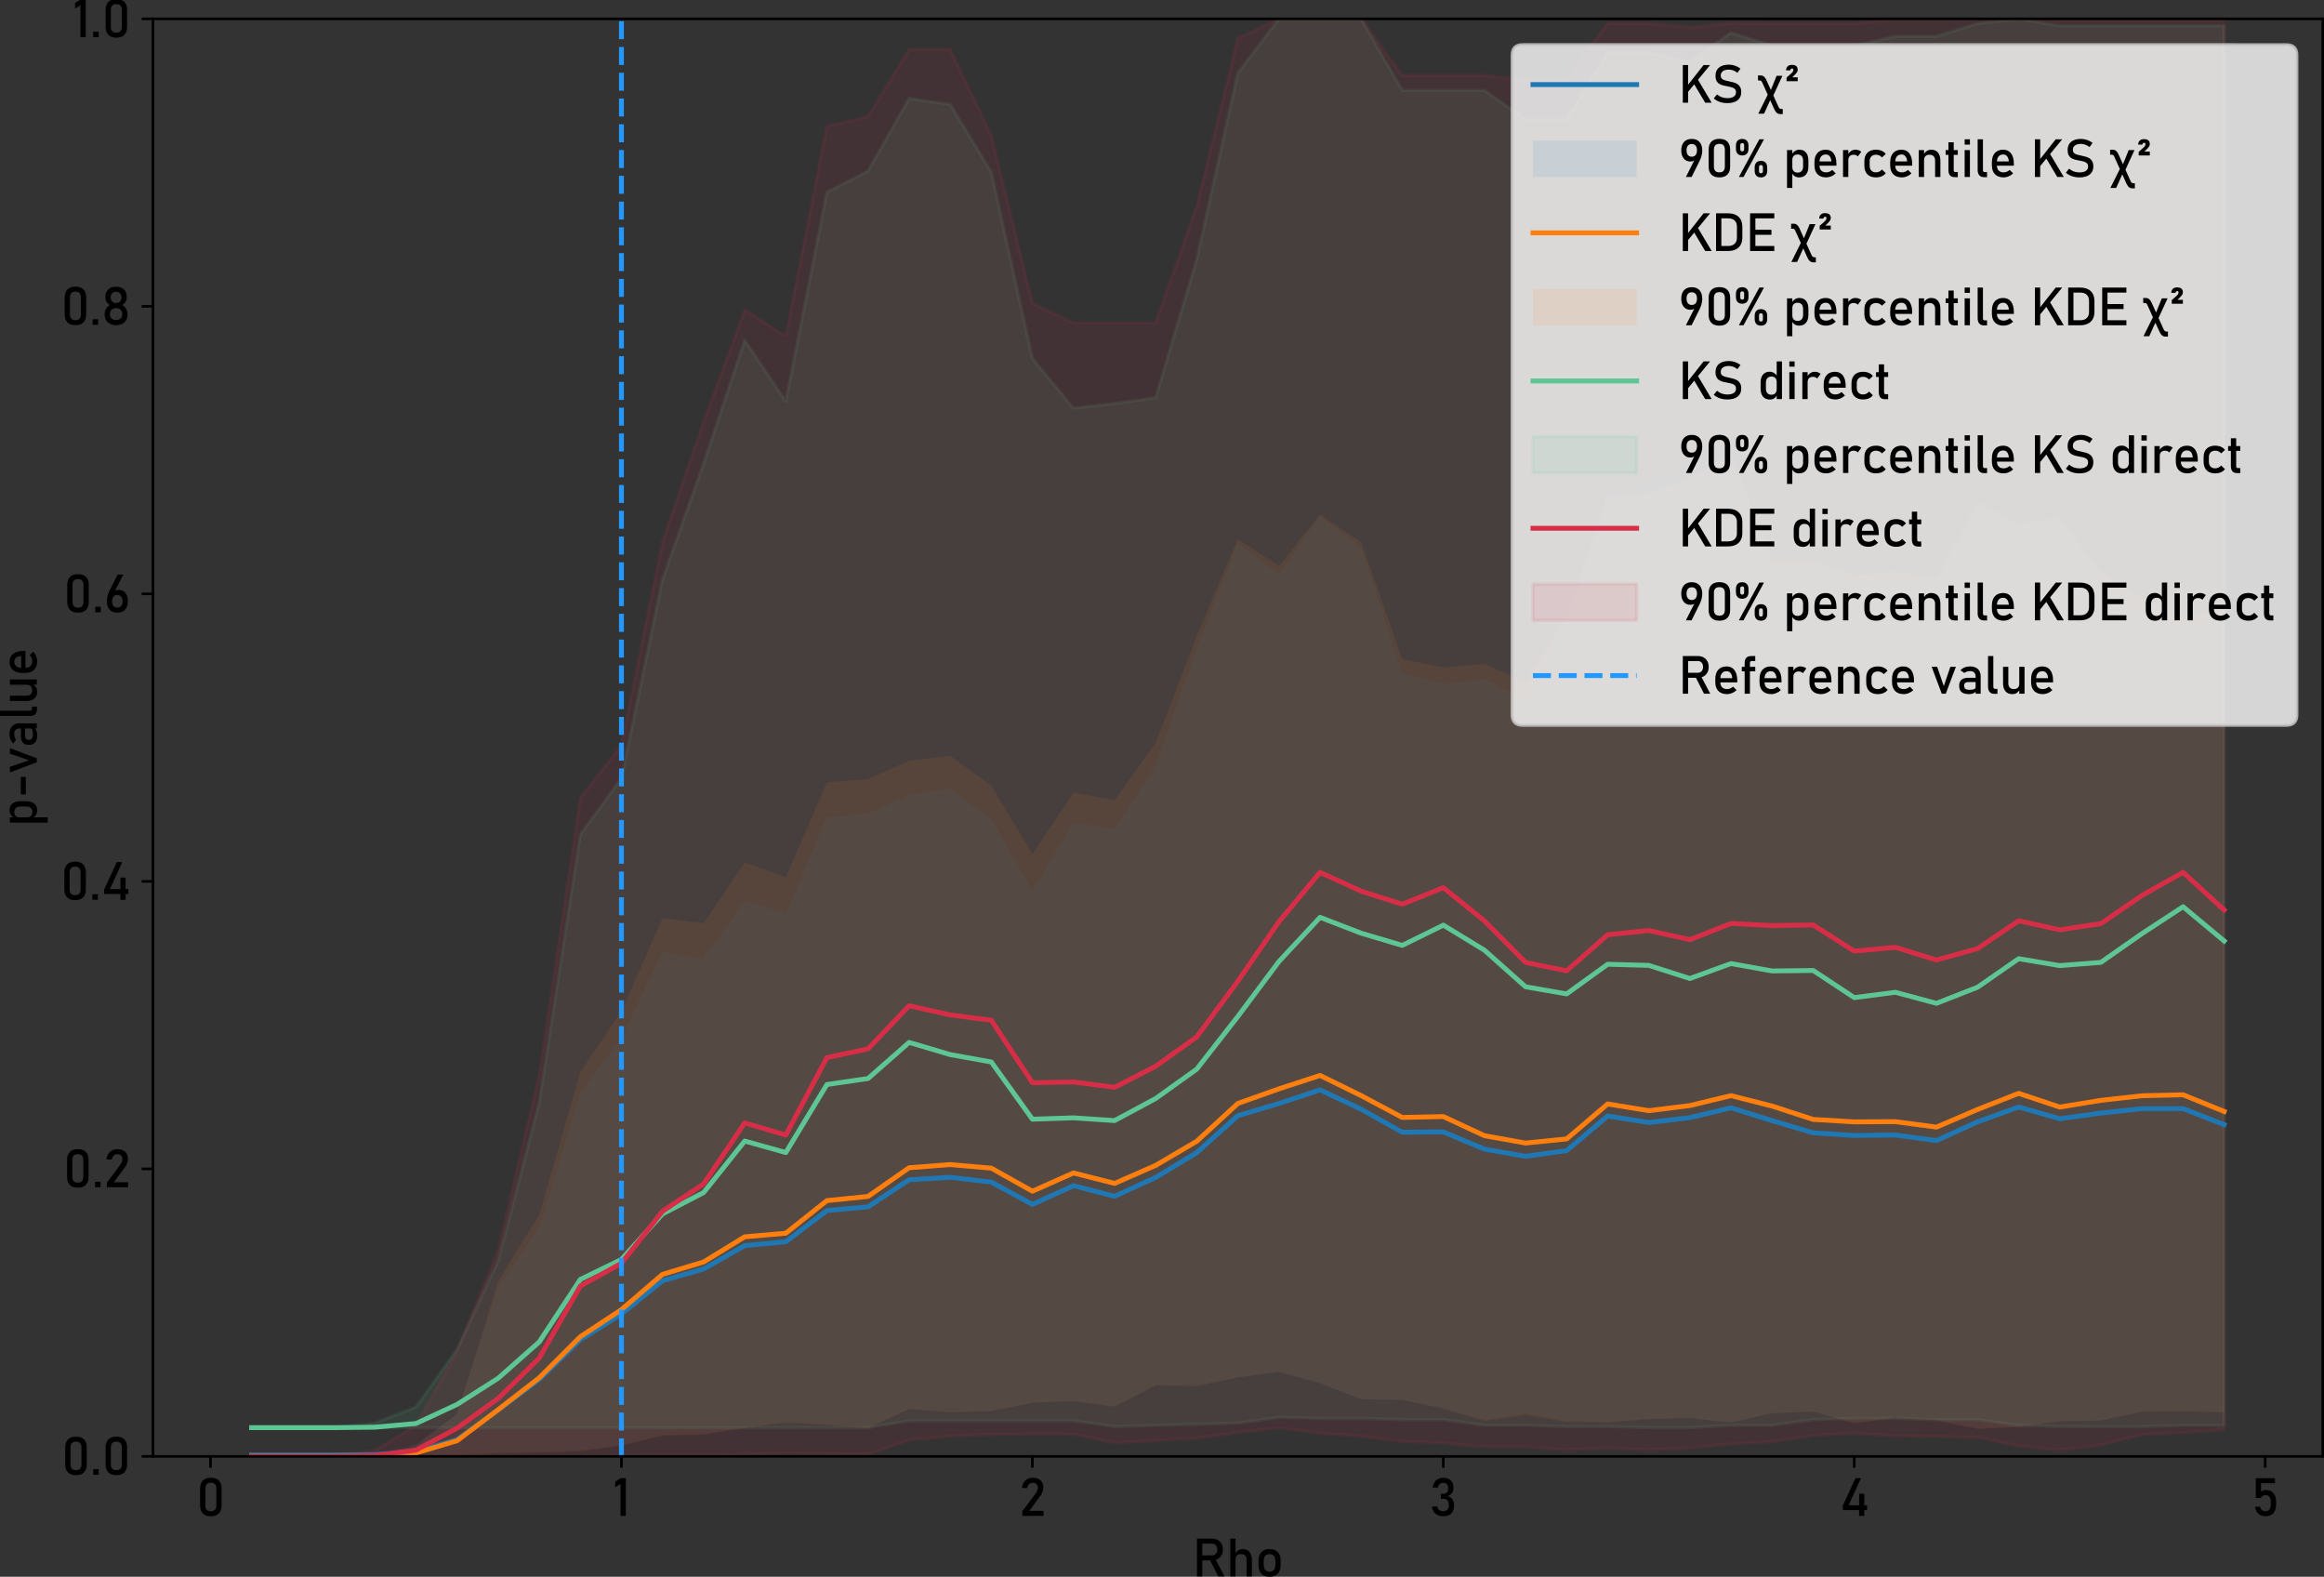 <?xml version="1.0" encoding="UTF-8" standalone="no"?>
<svg
   width="717.213pt"
   height="486.475pt"
   viewBox="0 0 717.213 486.475"
   version="1.1"
   id="svg195"
   sodipodi:docname="gc_2_rho.svg"
   inkscape:export-filename="gc_2_rho.pdf"
   inkscape:export-xdpi="96"
   inkscape:export-ydpi="96"
   inkscape:version="1.3.2 (091e20e, 2023-11-25, custom)"
   xmlns:inkscape="http://www.inkscape.org/namespaces/inkscape"
   xmlns:sodipodi="http://sodipodi.sourceforge.net/DTD/sodipodi-0.dtd"
   xmlns:xlink="http://www.w3.org/1999/xlink"
   xmlns="http://www.w3.org/2000/svg"
   xmlns:svg="http://www.w3.org/2000/svg"
   xmlns:rdf="http://www.w3.org/1999/02/22-rdf-syntax-ns#"
   xmlns:cc="http://creativecommons.org/ns#"
   xmlns:dc="http://purl.org/dc/elements/1.1/">
  <rect x="0" y="0" width="717.213" height="486.475" fill="#333333" stroke="none"/>
  <sodipodi:namedview
     id="namedview195"
     pagecolor="#ffffff"
     bordercolor="#000000"
     borderopacity="0.25"
     inkscape:showpageshadow="2"
     inkscape:pageopacity="0.0"
     inkscape:pagecheckerboard="0"
     inkscape:deskcolor="#d1d1d1"
     inkscape:document-units="pt"
     inkscape:zoom="2.25"
     inkscape:cx="495.11111"
     inkscape:cy="299.55556"
     inkscape:window-width="3840"
     inkscape:window-height="2054"
     inkscape:window-x="-11"
     inkscape:window-y="-11"
     inkscape:window-maximized="1"
     inkscape:current-layer="axes_1" />
  <defs
     id="defs1">
    <style
       type="text/css"
       id="style1">*{stroke-linejoin: round; stroke-linecap: butt}</style>
  </defs>
  <g
     id="figure_1"
     transform="translate(-60.788,-63.3)">
    <g
       id="axes_1">
      <g
         id="PolyCollection_1">
        <path
           d="m 138.436,512.197 v 0 H 151.118 163.8 l 12.682,-0.089 12.682,-0.089 12.682,-0.106 12.682,-0.532 12.682,-0.213 12.682,-0.532 12.682,-1.595 12.682,-3.084 12.682,-0.372 12.682,-1.985 12.682,-1.613 12.682,0.62 12.682,1.01 12.682,-5.654 12.682,0.939 12.682,-0.337 12.682,-2.605 12.682,-0.425 12.682,1.506 12.682,-6.522 12.682,0.177 12.682,-2.393 12.682,-1.701 12.682,3.598 12.682,4.838 12.682,0.248 12.682,2.393 12.682,3.686 12.682,-2.074 12.682,2.286 12.682,0.372 12.682,-0.851 12.682,-0.301 12.682,1.418 12.682,-2.907 12.682,-0.585 12.682,3.456 12.682,-1.701 12.682,0.904 12.682,2.499 12.682,-0.461 12.682,-1.755 12.682,-0.16 12.682,-2.818 12.682,-0.124 12.682,0.266 v -244.649 0 l -12.682,3.828 -12.682,-6.646 -12.682,-8.667 -12.682,-19.088 -12.682,1.861 -12.682,-8.153 -12.682,26.461 -12.682,-2.765 -12.682,1.577 -12.682,-4.661 -12.682,-0.213 -12.682,-38.353 -12.682,8.525 -12.682,5.264 -12.682,0.957 -12.682,40.48 -12.682,24.458 -12.682,-6.239 -12.682,1.542 -12.682,-3.332 -12.682,-38.76 -12.682,-9.659 -12.682,17.812 -12.682,-9.553 -12.682,32.451 -12.682,36.137 -12.682,19.602 -12.682,-1.967 -12.682,21.126 -12.682,-22.189 -12.682,-9.482 -12.682,1.896 -12.682,5.866 -12.682,1.152 -12.682,29.651 -12.682,-3.988 -12.682,17.989 -12.682,-2.02 -12.682,26.354 -12.682,16.926 -12.682,41.437 -12.682,18.751 -12.682,38.831 -12.682,9.535 -12.682,3.102 -12.682,0.177 h -12.682 z"
           clip-path="url(#p8290bc598c)"
           style="fill:#1f77b4;fill-opacity:0.1"
           id="path3" />
      </g>
      <g
         id="PolyCollection_2">
        <path
           d="m 138.436,512.64 v 0 H 151.118 163.8 l 12.682,-0.089 12.682,-0.089 12.682,-0.106 12.682,-0.626 12.682,-0.228 12.682,-0.469 12.682,-1.694 12.682,-3.091 12.682,-0.326 12.682,-2.025 12.682,-1.629 12.682,0.712 12.682,1.006 12.682,-5.881 12.682,0.995 12.682,-0.407 12.682,-2.582 12.682,-0.486 12.682,1.751 12.682,-6.652 12.682,0.292 12.682,-2.731 12.682,-1.745 12.682,3.516 12.682,4.945 12.682,0.228 12.682,2.741 12.682,3.797 12.682,-1.932 12.682,2.203 12.682,0.183 12.682,-1.112 12.682,-0.253 12.682,1.321 12.682,-2.862 12.682,-0.447 12.682,3.628 12.682,-1.754 12.682,0.856 12.682,2.565 12.682,-0.606 12.682,-1.739 12.682,-0.221 12.682,-2.697 12.682,-0.121 12.682,0.362 v -248.622 0 l -12.682,3.061 -12.682,-6.045 -12.682,-7.792 -12.682,-16.593 -12.682,1.553 -12.682,-6.462 -12.682,23.675 -12.682,-2.468 -12.682,1.396 -12.682,-4.342 -12.682,-0.222 -12.682,-33.246 -12.682,7.752 -12.682,4.552 -12.682,0.778 -12.682,37.102 -12.682,20.579 -12.682,-5.673 -12.682,1.116 -12.682,-2.615 -12.682,-35.998 -12.682,-8.62 -12.682,15.942 -12.682,-8.329 -12.682,29.878 -12.682,33.024 -12.682,17.599 -12.682,-2.306 -12.682,18.97 -12.682,-21.112 -12.682,-9.171 -12.682,1.527 -12.682,5.645 -12.682,1.023 -12.682,29.166 -12.682,-4.478 -12.682,18.728 -12.682,-1.563 -12.682,28.762 -12.682,18.719 -12.682,43.971 -12.682,20.633 -12.682,40.953 -12.682,9.731 -12.682,3.161 L 163.8,512.64 h -12.682 z"
           clip-path="url(#p8290bc598c)"
           style="fill:#ff7f0e;fill-opacity:0.1"
           id="path4" />
      </g>
      <g
         id="PolyCollection_3">
        <defs
           id="defs4">
          <path
             id="mcfd51f531e"
             d="m 138.436,-72.222 v 0 h 12.682 12.682 12.682 12.682 12.682 12.682 12.682 12.682 12.682 12.682 12.682 12.682 12.682 12.682 12.682 l 12.682,-2.127 h 12.682 12.682 12.682 12.682 l 12.682,1.772 12.682,-0.354 12.682,-0.354 12.682,-0.354 12.682,-1.772 12.682,0.354 h 12.682 l 12.682,0.354 h 12.682 l 12.682,1.772 h 12.682 l 12.682,0.354 h 12.682 l 12.682,0.354 H 582.3 l 12.682,-0.709 h 12.682 l 12.682,-1.772 12.682,-0.354 h 12.682 l 12.682,0.354 h 12.682 l 12.682,1.772 12.682,0.354 H 709.118 721.8 l 12.682,-0.354 h 12.682 v -431.805 0 H 734.482 721.8 709.118 696.436 l -12.682,-2.144 -12.682,1.436 -12.682,3.988 h -12.682 l -12.682,2.853 h -12.682 -12.682 l -12.682,-3.988 -12.682,8.95 -12.682,-2.853 h -12.682 l -12.682,20.63 h -12.682 l -12.682,-8.95 H 506.209 493.527 L 480.845,-506.88 h -12.682 -12.682 l -12.682,16.748 -12.682,57.511 -12.682,42.624 -12.682,1.79 -12.682,1.436 -12.682,-15.313 -12.682,-57.511 -12.682,-20.913 -12.682,-1.79 -12.682,22.402 -12.682,6.451 -12.682,64.601 -12.682,-18.857 -12.682,38.016 -12.682,35.801 -12.682,61.322 -12.682,17.369 -12.682,82.66 -12.682,48.916 -12.682,27.294 -12.682,17.723 -12.682,4.962 -12.682,1.418 h -12.682 z"
             style="stroke:#5dc694;stroke-opacity:0.1" />
        </defs>
        <g
           clip-path="url(#p8290bc598c)"
           id="g4">
          <use
             xlink:href="#mcfd51f531e"
             x="0"
             y="576"
             style="fill:#5dc694;fill-opacity:0.1;stroke:#5dc694;stroke-opacity:0.1"
             id="use4" />
        </g>
      </g>
      <g
         id="PolyCollection_4">
        <defs
           id="defs5">
          <path
             id="mbf86113f16"
             d="m 138.436,-63.36 v 0 h 12.682 12.682 12.682 12.682 l 12.682,-6.4e-5 h 12.682 l 12.682,-0.001 12.682,-0.013 12.682,-0.232 12.682,-0.184 12.682,-0.024 12.682,-0.109 12.682,-0.412 12.682,0.199 12.682,0.147 12.682,-4.411 12.682,-1.205 12.682,-0.518 12.682,-0.122 12.682,0.036 12.682,2.672 12.682,-0.682 12.682,-0.754 12.682,-1.722 12.682,-1.463 12.682,1.65 12.682,0.956 12.682,1.601 12.682,0.477 12.682,1.146 12.682,0.046 12.682,0.94 12.682,-0.586 12.682,0.588 12.682,-0.59 12.682,-1.274 12.682,-0.647 12.682,-1.947 12.682,-0.707 12.682,0.892 12.682,0.106 12.682,0.295 12.682,2.605 12.682,1.34 12.682,-1.572 12.682,-3.238 12.682,-0.589 12.682,-0.966 v -434.823 0 H 734.482 721.8 709.118 696.436 L 683.755,-506.88 h -12.682 l -12.682,0.138 h -12.682 l -12.682,1.277 h -12.682 -12.682 l -12.682,-0.138 -12.682,1.35 -12.682,-1.277 h -12.682 l -12.682,17.459 h -12.682 l -12.682,-1.35 H 506.209 493.527 L 480.845,-506.88 h -12.682 -12.682 l -12.682,6.035 -12.682,51.813 -12.682,35.935 h -12.682 -12.682 l -12.682,-6.035 -12.682,-51.813 -12.682,-26.515 h -12.682 l -12.682,20.79 -12.682,2.938 -12.682,64.783 -12.682,-8.108 -12.682,34.589 -12.682,36.908 -12.682,62.866 -12.682,16.188 -12.682,85.575 -12.682,54.115 -12.682,31.007 -12.682,22.9 -12.682,7.733 L 163.8,-63.36 h -12.682 z"
             style="stroke:#d72d47;stroke-opacity:0.1" />
        </defs>
        <g
           clip-path="url(#p8290bc598c)"
           id="g5">
          <use
             xlink:href="#mbf86113f16"
             x="0"
             y="576"
             style="fill:#d72d47;fill-opacity:0.1;stroke:#d72d47;stroke-opacity:0.1"
             id="use5" />
        </g>
      </g>
      <g
         id="matplotlib.axis_1">
        <g
           id="xtick_1">
          <g
             id="line2d_1">
            <defs
               id="defs6">
              <path
                 id="m35aafbe15b"
                 d="M 0,0 V 3.5"
                 style="stroke:#000000;stroke-width:0.8" />
            </defs>
            <g
               id="g6">
              <use
                 xlink:href="#m35aafbe15b"
                 x="125.755"
                 y="512.64"
                 style="stroke:#000000;stroke-width:0.8"
                 id="use6" />
            </g>
          </g>
          <g
             id="text_1">
            <!-- 0 -->
            <g
               transform="matrix(0.16,0,0,-0.16,121.341,531)"
               id="g7">
              <defs
                 id="defs7">
                <path
                   id="Bahnschrift-30"
                   d="m 1766,-47 q -650,0 -974,348 -323,349 -323,943 v 2065 q 0,604 328,947 328,344 969,344 643,0 970,-342 327,-342 327,-949 V 1244 Q 3063,641 2736,297 2409,-47 1766,-47 Z m 0,606 q 350,0 504,183 155,183 155,502 v 2065 q 0,322 -155,503 -154,182 -504,182 -350,0 -505,-182 -155,-181 -155,-503 V 1244 q 0,-319 155,-502 155,-183 505,-183 z"
                   transform="scale(0.016)" />
              </defs>
              <use
                 xlink:href="#Bahnschrift-30"
                 id="use7" />
            </g>
          </g>
        </g>
        <g
           id="xtick_2">
          <g
             id="line2d_2">
            <g
               id="g8">
              <use
                 xlink:href="#m35aafbe15b"
                 x="252.573"
                 y="512.64"
                 style="stroke:#000000;stroke-width:0.8"
                 id="use8" />
            </g>
          </g>
          <g
             id="text_2">
            <!-- 1 -->
            <g
               transform="matrix(0.16,0,0,-0.16,249.913,531)"
               id="g9">
              <defs
                 id="defs8">
                <path
                   id="Bahnschrift-31"
                   d="M 1566,4544 V 0 H 928 V 3850 L 281,3453 v 660 l 647,431 z"
                   transform="scale(0.016)" />
              </defs>
              <use
                 xlink:href="#Bahnschrift-31"
                 id="use9" />
            </g>
          </g>
        </g>
        <g
           id="xtick_3">
          <g
             id="line2d_3">
            <g
               id="g10">
              <use
                 xlink:href="#m35aafbe15b"
                 x="379.391"
                 y="512.64"
                 style="stroke:#000000;stroke-width:0.8"
                 id="use10" />
            </g>
          </g>
          <g
             id="text_3">
            <!-- 2 -->
            <g
               transform="matrix(0.16,0,0,-0.16,375.258,531)"
               id="g11">
              <defs
                 id="defs10">
                <path
                   id="Bahnschrift-32"
                   d="m 400,0 v 553 l 1584,2113 q 138,181 214,374 77,194 77,366 v 7 q 0,271 -160,421 -159,150 -452,150 -275,0 -449,-164 -173,-164 -211,-464 v -3 H 344 v 3 q 84,588 428,911 344,324 884,324 613,0 947,-310 335,-309 335,-875 v -3 q 0,-240 -100,-505 -100,-264 -279,-504 L 1244,606 H 2963 V 0 Z"
                   transform="scale(0.016)" />
              </defs>
              <use
                 xlink:href="#Bahnschrift-32"
                 id="use11" />
            </g>
          </g>
        </g>
        <g
           id="xtick_4">
          <g
             id="line2d_4">
            <g
               id="g12">
              <use
                 xlink:href="#m35aafbe15b"
                 x="506.209"
                 y="512.64"
                 style="stroke:#000000;stroke-width:0.8"
                 id="use12" />
            </g>
          </g>
          <g
             id="text_4">
            <!-- 3 -->
            <g
               transform="matrix(0.16,0,0,-0.16,501.979,531)"
               id="g13">
              <defs
                 id="defs12">
                <path
                   id="Bahnschrift-33"
                   d="M 1644,-47 Q 1259,-47 970,92 681,231 506,493 331,756 281,1131 v 0 h 650 v 0 q 44,-293 231,-429 188,-136 482,-136 315,0 490,168 175,169 175,475 v 138 q 0,341 -166,526 -165,186 -468,186 h -322 v 607 h 322 q 269,0 414,159 145,159 145,450 v 141 q 0,268 -155,415 -154,147 -438,147 -241,0 -408,-136 -167,-136 -230,-429 v 0 H 356 v 0 q 97,562 433,870 336,308 852,308 587,0 909,-310 322,-309 322,-872 v -75 q 0,-340 -185,-592 -184,-251 -521,-370 372,-78 576,-364 205,-286 205,-727 v -75 Q 2947,609 2606,281 2266,-47 1644,-47 Z"
                   transform="scale(0.016)" />
              </defs>
              <use
                 xlink:href="#Bahnschrift-33"
                 id="use13" />
            </g>
          </g>
        </g>
        <g
           id="xtick_5">
          <g
             id="line2d_5">
            <g
               id="g14">
              <use
                 xlink:href="#m35aafbe15b"
                 x="633.027"
                 y="512.64"
                 style="stroke:#000000;stroke-width:0.8"
                 id="use14" />
            </g>
          </g>
          <g
             id="text_5">
            <!-- 4 -->
            <g
               transform="matrix(0.16,0,0,-0.16,628.476,531)"
               id="g15">
              <defs
                 id="defs14">
                <path
                   id="Bahnschrift-34"
                   d="m 406,697 v 553 l 1525,3291 h 657 L 1100,1288 H 3328 V 697 Z M 2366,-3 v 2675 h 622 V -3 Z"
                   transform="scale(0.016)" />
              </defs>
              <use
                 xlink:href="#Bahnschrift-34"
                 id="use15" />
            </g>
          </g>
        </g>
        <g
           id="xtick_6">
          <g
             id="line2d_6">
            <g
               id="g16">
              <use
                 xlink:href="#m35aafbe15b"
                 x="759.845"
                 y="512.64"
                 style="stroke:#000000;stroke-width:0.8"
                 id="use16" />
            </g>
          </g>
          <g
             id="text_6">
            <!-- 5 -->
            <g
               transform="matrix(0.16,0,0,-0.16,755.49,531)"
               id="g17">
              <defs
                 id="defs16">
                <path
                   id="Bahnschrift-35"
                   d="m 1738,-47 q -519,0 -852,298 -333,299 -417,843 v 3 h 637 v -3 q 35,-250 200,-389 166,-139 432,-139 306,0 473,204 167,205 167,577 v 381 q 0,372 -167,575 -167,203 -473,203 -166,0 -319,-94 -153,-93 -269,-262 H 569 V 4544 H 2884 V 3938 H 1206 V 2916 q 119,97 266,150 147,53 300,53 594,0 919,-364 325,-364 325,-1027 V 1347 Q 3016,681 2681,317 2347,-47 1738,-47 Z"
                   transform="scale(0.016)" />
              </defs>
              <use
                 xlink:href="#Bahnschrift-35"
                 id="use17" />
            </g>
          </g>
        </g>
        <g
           id="text_7">
          <!-- Rho -->
          <g
             transform="matrix(0.16,0,0,-0.16,428.756,549.658)"
             id="g20">
            <defs
               id="defs17">
              <path
                 id="Bahnschrift-52"
                 d="m 841,1922 v 606 h 1550 q 278,0 446,194 169,194 169,512 v 0 q 0,319 -169,513 -168,194 -446,194 H 841 v 606 h 1525 q 397,0 693,-164 297,-164 461,-458 164,-294 164,-691 v 0 q 0,-393 -166,-689 -165,-295 -460,-459 -295,-164 -692,-164 z M 563,0 v 4547 h 637 V 0 Z M 3119,0 2078,2063 2713,2206 3875,0 Z"
                 transform="scale(0.016)" />
              <path
                 id="Bahnschrift-68"
                 d="m 500,0 v 4544 h 638 V 0 Z m 1969,0 v 1966 q 0,343 -177,530 -176,188 -501,188 -313,0 -483,-163 -170,-162 -170,-458 l -66,625 q 150,287 392,445 242,158 536,158 528,0 817,-346 289,-345 289,-976 V 0 Z"
                 transform="scale(0.016)" />
              <path
                 id="Bahnschrift-6f"
                 d="M 1744,-47 Q 1106,-47 756,323 406,694 406,1366 v 528 q 0,665 350,1031 350,366 988,366 637,0 987,-366 350,-366 350,-1031 V 1356 Q 3081,688 2731,320 2381,-47 1744,-47 Z m 0,606 q 334,0 517,209 183,210 183,588 v 538 q 0,378 -183,584 -183,206 -517,206 -331,0 -516,-206 -184,-206 -184,-584 v -538 q 0,-378 184,-588 185,-209 516,-209 z"
                 transform="scale(0.016)" />
            </defs>
            <use
               xlink:href="#Bahnschrift-52"
               id="use18" />
            <use
               xlink:href="#Bahnschrift-68"
               x="65.186"
               id="use19" />
            <use
               xlink:href="#Bahnschrift-6f"
               x="121.045"
               id="use20" />
          </g>
        </g>
      </g>
      <g
         id="matplotlib.axis_2">
        <g
           id="ytick_1">
          <g
             id="line2d_7">
            <defs
               id="defs20">
              <path
                 id="m617ecaae7b"
                 d="M 0,0 H -3.5"
                 style="stroke:#000000;stroke-width:0.8" />
            </defs>
            <g
               id="g21">
              <use
                 xlink:href="#m617ecaae7b"
                 x="108"
                 y="512.64"
                 style="stroke:#000000;stroke-width:0.8"
                 id="use21" />
            </g>
          </g>
          <g
             id="text_8">
            <!-- 0.0 -->
            <g
               transform="matrix(0.16,0,0,-0.16,79.72,518.32)"
               id="g24">
              <defs
                 id="defs21">
                <path
                   id="Bahnschrift-2e"
                   d="m 391,0 v 669 h 668 V 0 Z"
                   transform="scale(0.016)" />
              </defs>
              <use
                 xlink:href="#Bahnschrift-30"
                 id="use22" />
              <use
                 xlink:href="#Bahnschrift-2e"
                 x="55.176"
                 id="use23" />
              <use
                 xlink:href="#Bahnschrift-30"
                 x="77.832"
                 id="use24" />
            </g>
          </g>
        </g>
        <g
           id="ytick_2">
          <g
             id="line2d_8">
            <g
               id="g25">
              <use
                 xlink:href="#m617ecaae7b"
                 x="108"
                 y="423.936"
                 style="stroke:#000000;stroke-width:0.8"
                 id="use25" />
            </g>
          </g>
          <g
             id="text_9">
            <!-- 0.2 -->
            <g
               transform="matrix(0.16,0,0,-0.16,80.282,429.616)"
               id="g28">
              <use
                 xlink:href="#Bahnschrift-30"
                 id="use26" />
              <use
                 xlink:href="#Bahnschrift-2e"
                 x="55.176"
                 id="use27" />
              <use
                 xlink:href="#Bahnschrift-32"
                 x="77.832"
                 id="use28" />
            </g>
          </g>
        </g>
        <g
           id="ytick_3">
          <g
             id="line2d_9">
            <g
               id="g29">
              <use
                 xlink:href="#m617ecaae7b"
                 x="108"
                 y="335.232"
                 style="stroke:#000000;stroke-width:0.8"
                 id="use29" />
            </g>
          </g>
          <g
             id="text_10">
            <!-- 0.4 -->
            <g
               transform="matrix(0.16,0,0,-0.16,79.445,340.912)"
               id="g32">
              <use
                 xlink:href="#Bahnschrift-30"
                 id="use30" />
              <use
                 xlink:href="#Bahnschrift-2e"
                 x="55.176"
                 id="use31" />
              <use
                 xlink:href="#Bahnschrift-34"
                 x="77.832"
                 id="use32" />
            </g>
          </g>
        </g>
        <g
           id="ytick_4">
          <g
             id="line2d_10">
            <g
               id="g33">
              <use
                 xlink:href="#m617ecaae7b"
                 x="108"
                 y="246.528"
                 style="stroke:#000000;stroke-width:0.8"
                 id="use33" />
            </g>
          </g>
          <g
             id="text_11">
            <!-- 0.6 -->
            <g
               transform="matrix(0.16,0,0,-0.16,80.338,252.208)"
               id="g36">
              <defs
                 id="defs33">
                <path
                   id="Bahnschrift-36"
                   d="M 1641,-47 Q 1038,-47 706,312 375,672 375,1325 v 3 q 0,294 81,623 82,330 235,637 l 987,1956 h 688 l -1160,-2266 3,113 q 163,309 579,309 534,0 827,-355 294,-354 294,-1001 v -3 Q 2909,681 2578,317 2247,-47 1641,-47 Z m 0,613 q 306,0 468,187 163,188 163,535 v 3 q 0,381 -172,589 -172,208 -491,208 -284,0 -440,-210 -156,-209 -156,-590 v -4 q 0,-346 164,-532 164,-186 464,-186 z"
                   transform="scale(0.016)" />
              </defs>
              <use
                 xlink:href="#Bahnschrift-30"
                 id="use34" />
              <use
                 xlink:href="#Bahnschrift-2e"
                 x="55.176"
                 id="use35" />
              <use
                 xlink:href="#Bahnschrift-36"
                 x="77.832"
                 id="use36" />
            </g>
          </g>
        </g>
        <g
           id="ytick_5">
          <g
             id="line2d_11">
            <g
               id="g37">
              <use
                 xlink:href="#m617ecaae7b"
                 x="108"
                 y="157.824"
                 style="stroke:#000000;stroke-width:0.8"
                 id="use37" />
            </g>
          </g>
          <g
             id="text_12">
            <!-- 0.8 -->
            <g
               transform="matrix(0.16,0,0,-0.16,79.547,163.504)"
               id="g40">
              <defs
                 id="defs37">
                <path
                   id="Bahnschrift-38"
                   d="M 1800,-47 Q 1384,-47 1075,109 766,266 594,550 422,834 422,1216 v 75 q 0,340 170,640 171,300 455,453 -238,132 -385,380 -146,249 -146,524 v 109 q 0,541 351,867 352,327 933,327 581,0 932,-327 352,-326 352,-867 v -109 q 0,-282 -148,-529 -148,-246 -392,-375 287,-153 460,-453 174,-300 174,-640 v -75 Q 3178,834 3006,550 2834,266 2525,109 2216,-47 1800,-47 Z m 0,613 q 334,0 539,192 205,192 205,505 v 43 q 0,316 -205,508 -205,192 -539,192 -334,0 -539,-192 -205,-192 -205,-511 v -47 q 0,-312 205,-501 205,-189 539,-189 z m 0,2053 q 291,0 469,184 178,185 178,488 v 43 q 0,291 -178,467 -178,177 -469,177 -291,0 -469,-177 -178,-176 -178,-470 v -47 q 0,-300 178,-483 178,-182 469,-182 z"
                   transform="scale(0.016)" />
              </defs>
              <use
                 xlink:href="#Bahnschrift-30"
                 id="use38" />
              <use
                 xlink:href="#Bahnschrift-2e"
                 x="55.176"
                 id="use39" />
              <use
                 xlink:href="#Bahnschrift-38"
                 x="77.832"
                 id="use40" />
            </g>
          </g>
        </g>
        <g
           id="ytick_6">
          <g
             id="line2d_12">
            <g
               id="g41">
              <use
                 xlink:href="#m617ecaae7b"
                 x="108"
                 y="69.12"
                 style="stroke:#000000;stroke-width:0.8"
                 id="use41" />
            </g>
          </g>
          <g
             id="text_13">
            <!-- 1.0 -->
            <g
               transform="matrix(0.16,0,0,-0.16,83.228,74.8)"
               id="g44">
              <use
                 xlink:href="#Bahnschrift-31"
                 id="use42" />
              <use
                 xlink:href="#Bahnschrift-2e"
                 x="33.252"
                 id="use43" />
              <use
                 xlink:href="#Bahnschrift-30"
                 x="55.908"
                 id="use44" />
            </g>
          </g>
        </g>
        <g
           id="text_14">
          <!-- p-value -->
          <g
             transform="matrix(0,-0.16,-0.16,0,72.147,318.379)"
             id="g51">
            <defs
               id="defs44">
              <path
                 id="Bahnschrift-70"
                 d="m 500,-1319 v 4563 h 638 V -1319 Z M 1953,-47 q -303,0 -528,145 -225,146 -331,411 l 44,679 q 0,-210 75,-357 75,-147 217,-225 142,-78 345,-78 316,0 489,192 174,193 174,543 v 703 q 0,356 -174,553 -173,197 -489,197 -203,0 -345,-75 -142,-75 -217,-219 -75,-144 -75,-350 l -66,625 q 147,284 384,439 238,155 528,155 522,0 806,-346 285,-345 285,-976 V 1263 Q 3075,641 2781,297 2488,-47 1953,-47 Z"
                 transform="scale(0.016)" />
              <path
                 id="Bahnschrift-2d"
                 d="M 500,1931 H 2600 V 1325 H 500 Z"
                 transform="scale(0.016)" />
              <path
                 id="Bahnschrift-76"
                 d="m 1616,928 793,2316 h 666 L 1856,0 H 1375 L 156,3244 h 666 z"
                 transform="scale(0.016)" />
              <path
                 id="Bahnschrift-61"
                 d="m 2331,0 v 2056 q 0,319 -170,495 -170,177 -483,177 -190,0 -376,-58 -186,-57 -333,-167 l -466,319 q 185,222 486,345 302,124 670,124 610,0 944,-316 335,-316 335,-891 V 0 Z m -793,-47 q -597,0 -896,247 -298,247 -298,756 0,485 273,724 274,239 821,239 h 921 l 44,-513 h -962 q -247,0 -372,-111 -125,-111 -125,-339 0,-247 165,-366 166,-118 497,-118 363,0 544,78 181,78 181,244 l 66,-456 Q 2313,206 2188,122 2063,38 1902,-4 1741,-47 1538,-47 Z"
                 transform="scale(0.016)" />
              <path
                 id="Bahnschrift-6c"
                 d="M 1138,4544 V 838 q 0,-116 51,-182 52,-65 145,-65 h 300 V -16 H 1259 Q 900,-16 700,209 500,434 500,844 v 3700 z"
                 transform="scale(0.016)" />
              <path
                 id="Bahnschrift-75"
                 d="m 2456,0 v 3244 h 635 V 0 Z M 1138,3244 V 1272 q 0,-341 173,-527 173,-186 489,-186 316,0 486,167 170,168 170,471 l 44,-678 Q 2413,300 2194,126 1975,-47 1622,-47 1084,-47 792,298 500,644 500,1272 v 1972 z"
                 transform="scale(0.016)" />
              <path
                 id="Bahnschrift-65"
                 d="M 1828,-47 Q 1150,-47 778,331 406,709 406,1406 v 366 q 0,725 358,1122 358,397 1008,397 612,0 948,-450 336,-450 336,-1263 V 1366 H 869 v 512 h 1581 v 0 q -28,394 -205,616 -176,222 -473,222 -359,0 -559,-238 -200,-237 -200,-672 v -412 q 0,-403 214,-619 214,-216 601,-216 194,0 384,78 191,79 341,219 v 0 l 419,-418 v 0 Q 2731,206 2431,79 2131,-47 1828,-47 Z"
                 transform="scale(0.016)" />
            </defs>
            <use
               xlink:href="#Bahnschrift-70"
               id="use45" />
            <use
               xlink:href="#Bahnschrift-2d"
               x="54.395"
               id="use46" />
            <use
               xlink:href="#Bahnschrift-76"
               x="102.344"
               id="use47" />
            <use
               xlink:href="#Bahnschrift-61"
               x="152.344"
               id="use48" />
            <use
               xlink:href="#Bahnschrift-6c"
               x="205.566"
               id="use49" />
            <use
               xlink:href="#Bahnschrift-75"
               x="234.521"
               id="use50" />
            <use
               xlink:href="#Bahnschrift-65"
               x="290.137"
               id="use51" />
          </g>
        </g>
      </g>
      <g
         id="line2d_13">
        <path
           d="M 138.436,512.197 H 151.118 163.8 l 12.682,-0.099 12.682,-0.939 12.682,-3.676 12.682,-9.191 12.682,-9.418 12.682,-12.243 12.682,-7.922 12.682,-10.262 12.682,-3.63 12.682,-7.213 12.682,-1.173 12.682,-9.652 12.682,-1.124 12.682,-8.369 12.682,-0.744 12.682,1.467 12.682,6.877 12.682,-5.756 12.682,3.254 12.682,-5.806 12.682,-7.663 12.682,-11.396 12.682,-3.75 12.682,-4.211 12.682,5.973 12.682,7.093 12.682,-0.096 12.682,5.313 12.682,2.215 12.682,-1.755 12.682,-10.676 12.682,2.006 12.682,-1.506 12.682,-3.027 12.682,3.956 12.682,3.747 12.682,0.833 12.682,-0.149 12.682,1.726 12.682,-5.792 12.682,-4.576 12.682,3.63 12.682,-1.755 12.682,-1.358 12.682,-0.021 12.682,4.945"
           clip-path="url(#p8290bc598c)"
           style="fill:none;stroke:#1f77b4;stroke-width:1.5;stroke-linecap:square"
           id="path51" />
      </g>
      <g
         id="line2d_14">
        <path
           d="M 138.436,512.64 H 151.118 163.8 l 12.682,-0.101 12.682,-0.96 12.682,-3.776 12.682,-9.569 12.682,-9.842 12.682,-12.679 12.682,-8.354 12.682,-10.882 12.682,-3.821 12.682,-7.764 12.682,-1.102 12.682,-10.066 12.682,-1.287 12.682,-8.85 12.682,-0.976 12.682,1.103 12.682,7.114 12.682,-5.633 12.682,3.228 12.682,-5.563 12.682,-7.454 12.682,-11.65 12.682,-4.514 12.682,-4.132 12.682,6.225 12.682,6.735 12.682,-0.275 12.682,5.903 12.682,2.274 12.682,-1.276 12.682,-10.793 12.682,2.076 12.682,-1.578 12.682,-3.057 12.682,3.214 12.682,4.119 12.682,0.755 12.682,-0.065 12.682,1.687 12.682,-5.443 12.682,-4.976 12.682,4.23 12.682,-2.068 12.682,-1.423 12.682,-0.3 12.682,5.149"
           clip-path="url(#p8290bc598c)"
           style="fill:none;stroke:#ff7f0e;stroke-width:1.5;stroke-linecap:square"
           id="path52" />
      </g>
      <g
         id="line2d_15">
        <path
           d="M 138.436,503.778 H 151.118 163.8 l 12.682,-0.142 12.682,-1.134 12.682,-5.884 12.682,-8.082 12.682,-11.205 12.682,-19.29 12.682,-6.168 12.682,-14.04 12.682,-6.593 12.682,-15.887 12.682,3.548 12.682,-20.995 12.682,-1.847 12.682,-11.137 12.682,3.761 12.682,2.269 12.682,17.663 12.682,-0.422 12.682,0.847 12.682,-6.809 12.682,-9.081 12.682,-16.249 12.682,-16.95 12.682,-13.618 12.682,4.888 12.682,3.764 12.682,-6.242 12.682,7.724 12.682,11.286 12.682,2.198 12.682,-9.149 12.682,0.358 12.682,4.048 12.682,-4.615 12.682,2.279 12.682,-0.142 12.682,8.369 12.682,-1.638 12.682,3.403 12.682,-4.973 12.682,-8.798 12.682,2.13 12.682,-0.993 12.682,-8.869 12.682,-8.298 12.682,10.566"
           clip-path="url(#p8290bc598c)"
           style="fill:none;stroke:#5dc694;stroke-width:1.5;stroke-linecap:square"
           id="path53" />
      </g>
      <g
         id="line2d_16">
        <path
           d="M 138.436,512.64 H 151.118 163.8 l 12.682,-0.251 12.682,-1.661 12.682,-6.811 12.682,-9.149 12.682,-12.442 12.682,-22.244 12.682,-7.032 12.682,-16.059 12.682,-8.427 12.682,-18.799 12.682,3.729 12.682,-23.89 12.682,-2.698 12.682,-13.293 12.682,2.825 12.682,1.645 12.682,19.279 12.682,-0.234 12.682,1.65 12.682,-6.501 12.682,-9.069 12.682,-17.187 12.682,-18.341 12.682,-15.225 12.682,5.809 12.682,4.017 12.682,-5.101 12.682,10.244 12.682,12.804 12.682,2.604 12.682,-11.148 12.682,-1.293 12.682,2.828 12.682,-4.984 12.682,0.629 12.682,-0.177 12.682,8.063 12.682,-1.166 12.682,3.91 12.682,-3.525 12.682,-8.592 12.682,2.798 12.682,-1.913 12.682,-8.691 12.682,-7.135 12.682,11.618"
           clip-path="url(#p8290bc598c)"
           style="fill:none;stroke:#d72d47;stroke-width:1.5;stroke-linecap:square"
           id="path54" />
      </g>
      <g
         id="line2d_17">
        <path
           d="M 252.573,512.64 V 69.12"
           clip-path="url(#p8290bc598c)"
           style="fill:none;stroke:#2398ff;stroke-width:1.5;stroke-dasharray:5.55, 2.4;stroke-dashoffset:0"
           id="path55" />
      </g>
      <g
         id="patch_3">
        <path
           d="M 108,512.64 V 69.12"
           style="fill:none;stroke:#000000;stroke-width:0.8;stroke-linecap:square;stroke-linejoin:miter"
           id="path56" />
      </g>
      <g
         id="patch_4">
        <path
           d="M 777.6,512.64 V 69.12"
           style="fill:none;stroke:#000000;stroke-width:0.8;stroke-linecap:square;stroke-linejoin:miter"
           id="path57" />
      </g>
      <g
         id="patch_5">
        <path
           d="M 108,512.64 H 777.6"
           style="fill:none;stroke:#000000;stroke-width:0.8;stroke-linecap:square;stroke-linejoin:miter"
           id="path58" />
      </g>
      <g
         id="patch_6">
        <path
           d="M 108,69.12 H 777.6"
           style="fill:none;stroke:#000000;stroke-width:0.8;stroke-linecap:square;stroke-linejoin:miter"
           id="path59" />
      </g>
      <g
         id="legend_1">
        <g
           id="patch_7">
          <path
             d="M 530.678,287.04 H 766.4 q 3.2,0 3.2,-3.2 V 80.32 q 0,-3.2 -3.2,-3.2 H 530.678 q -3.2,0 -3.2,3.2 v 203.52 q 0,3.2 3.2,3.2 z"
             style="opacity:0.8;fill:#ffffff;stroke:#cccccc;stroke-linejoin:miter"
             id="path60" />
        </g>
        <g
           id="line2d_18">
          <path
             d="m 533.878,89.397 h 16 16"
             style="fill:none;stroke:#1f77b4;stroke-width:1.5;stroke-linecap:square"
             id="path61" />
        </g>
        <g
           id="text_15">
          <!-- KS χ² -->
          <g
             transform="matrix(0.16,0,0,-0.16,578.678,94.998)"
             id="g65">
            <defs
               id="defs61">
              <path
                 id="Bahnschrift-4b"
                 d="m 969,1038 94,956 2006,2550 h 784 z M 563,0 v 4544 h 637 V 0 Z M 3263,0 1819,2425 2322,2891 4044,0 Z"
                 transform="scale(0.016)" />
              <path
                 id="Bahnschrift-53"
                 d="M 1928,-47 Q 1597,-47 1305,15 1013,78 758,203 503,328 281,516 v 0 l 397,487 v 0 q 260,-225 572,-338 313,-112 678,-112 494,0 766,184 272,185 272,516 v 3 q 0,260 -138,397 -137,138 -361,205 -223,67 -489,111 -256,44 -517,103 -261,59 -480,185 -218,127 -351,364 -133,238 -133,635 v 3 q 0,635 422,983 422,349 1190,349 366,0 716,-118 350,-117 681,-357 v 0 l -362,-507 v 0 q -260,194 -518,288 -257,94 -517,94 -465,0 -723,-186 -258,-186 -258,-527 v -3 q 0,-256 150,-391 150,-134 392,-198 243,-64 521,-120 250,-50 500,-121 250,-70 454,-203 205,-133 328,-364 124,-231 124,-603 v -6 Q 3597,641 3159,297 2722,-47 1928,-47 Z"
                 transform="scale(0.016)" />
              <path
                 id="Bahnschrift-20"
                 transform="scale(0.016)"
                 d="" />
              <path
                 id="Bahnschrift-3c7"
                 d="m 2753,-1366 q -147,0 -272,63 -125,62 -228,192 -103,130 -194,323 L 600,2438 q -53,118 -119,182 -65,64 -159,64 H 94 v 607 h 322 q 150,0 273,-63 124,-62 228,-191 105,-128 192,-324 L 2569,-513 q 53,-115 134,-180 81,-66 269,-66 h 106 v -607 z m -2628,47 1225,2460 338,-547 -866,-1913 z m 1772,2103 -338,547 775,1913 h 697 z"
                 transform="scale(0.016)" />
              <path
                 id="Bahnschrift-b2"
                 d="m 378,2597 v 441 l 422,365 q 250,213 322,320 72,108 72,240 v 0 q 0,162 -160,162 -87,0 -140,-55 -53,-54 -69,-164 v 0 H 313 v 0 q 21,332 208,496 188,164 492,164 353,0 529,-150 177,-150 177,-447 v -3 q 0,-163 -97,-307 -97,-143 -319,-362 l -240,-234 h 656 v -466 z"
                 transform="scale(0.016)" />
            </defs>
            <use
               xlink:href="#Bahnschrift-4b"
               id="use61" />
            <use
               xlink:href="#Bahnschrift-53"
               x="64.16"
               id="use62" />
            <use
               xlink:href="#Bahnschrift-20"
               x="125.732"
               id="use63" />
            <use
               xlink:href="#Bahnschrift-3c7"
               x="152.588"
               id="use64" />
            <use
               xlink:href="#Bahnschrift-b2"
               x="203.125"
               id="use65" />
          </g>
        </g>
        <g
           id="patch_8">
          <path
             d="m 533.878,117.912 h 32 v -11.2 h -32 z"
             style="fill:#1f77b4;fill-opacity:0.1"
             id="path65" />
        </g>
        <g
           id="text_16">
          <!-- 90% percentile KS χ² -->
          <g
             transform="matrix(0.16,0,0,-0.16,578.678,117.912)"
             id="g85">
            <defs
               id="defs65">
              <path
                 id="Bahnschrift-39"
                 d="m 934,0 1144,2256 -3,-112 q -81,-147 -241,-213 -159,-65 -368,-65 -491,0 -791,364 -300,364 -300,967 v 3 q 0,663 333,1027 333,364 936,364 603,0 934,-368 331,-367 331,-1039 v -3 q 0,-278 -81,-602 -81,-323 -237,-632 L 1622,0 Z m 710,2447 q 300,0 464,203 164,203 164,572 v 3 q 0,359 -164,556 -164,197 -464,197 -303,0 -467,-197 -164,-197 -164,-559 v -3 q 0,-369 164,-571 164,-201 467,-201 z"
                 transform="scale(0.016)" />
              <path
                 id="Bahnschrift-25"
                 d="m 666,0 2468,4544 h 560 L 1225,0 Z m 2662,-47 q -362,0 -559,211 -197,211 -197,589 v 391 q 0,378 197,589 197,211 559,211 363,0 559,-213 197,-212 197,-593 V 753 Q 4084,375 3887,164 3691,-47 3328,-47 Z m 0,497 q 235,0 235,272 v 459 q 0,263 -235,263 -234,0 -234,-266 V 722 q 0,-272 234,-272 z M 1069,2597 q -363,0 -560,211 -196,211 -196,589 v 391 q 0,378 196,589 197,211 560,211 362,0 559,-213 197,-212 197,-594 v -384 q 0,-378 -197,-589 -197,-211 -559,-211 z m 0,497 q 234,0 234,272 v 459 q 0,263 -234,263 -235,0 -235,-266 v -456 q 0,-272 235,-272 z"
                 transform="scale(0.016)" />
              <path
                 id="Bahnschrift-72"
                 d="m 500,0 v 3244 h 638 V 0 Z m 1784,2475 q -84,103 -212,156 -128,53 -297,53 -303,0 -470,-167 -167,-167 -167,-464 l -66,625 q 147,288 386,450 239,163 526,163 222,0 402,-64 180,-64 314,-189 z"
                 transform="scale(0.016)" />
              <path
                 id="Bahnschrift-63"
                 d="M 1809,-47 Q 1141,-47 773,322 406,691 406,1363 v 534 q 0,666 367,1030 368,364 1036,364 382,0 688,-135 306,-134 487,-384 v 0 l -459,-413 v 0 q -134,157 -319,241 -184,84 -387,84 -369,0 -572,-206 -203,-206 -203,-581 v -534 q 0,-385 203,-595 203,-209 572,-209 203,0 387,91 185,91 319,256 v 0 l 459,-443 v 0 Q 2803,219 2495,86 2188,-47 1809,-47 Z"
                 transform="scale(0.016)" />
              <path
                 id="Bahnschrift-6e"
                 d="m 500,0 v 3244 h 638 V 0 Z m 1969,0 v 1966 q 0,343 -177,530 -176,188 -501,188 -313,0 -483,-166 -170,-165 -170,-465 l -66,625 q 150,294 392,453 242,160 536,160 528,0 817,-346 289,-345 289,-976 V 0 Z"
                 transform="scale(0.016)" />
              <path
                 id="Bahnschrift-74"
                 d="M 1344,-16 Q 944,-16 764,206 584,428 584,844 v 3344 h 638 V 838 q 0,-116 47,-182 47,-65 137,-65 h 307 V -16 Z M 250,2669 v 575 h 1463 v -575 z"
                 transform="scale(0.016)" />
              <path
                 id="Bahnschrift-69"
                 d="m 500,3906 v 638 h 638 V 3906 Z M 500,0 v 3244 h 638 V 0 Z"
                 transform="scale(0.016)" />
            </defs>
            <use
               xlink:href="#Bahnschrift-39"
               id="use66" />
            <use
               xlink:href="#Bahnschrift-30"
               x="51.318"
               id="use67" />
            <use
               xlink:href="#Bahnschrift-25"
               x="106.494"
               id="use68" />
            <use
               xlink:href="#Bahnschrift-20"
               x="175.195"
               id="use69" />
            <use
               xlink:href="#Bahnschrift-70"
               x="202.051"
               id="use70" />
            <use
               xlink:href="#Bahnschrift-65"
               x="256.445"
               id="use71" />
            <use
               xlink:href="#Bahnschrift-72"
               x="310.059"
               id="use72" />
            <use
               xlink:href="#Bahnschrift-63"
               x="352.734"
               id="use73" />
            <use
               xlink:href="#Bahnschrift-65"
               x="402.539"
               id="use74" />
            <use
               xlink:href="#Bahnschrift-6e"
               x="456.152"
               id="use75" />
            <use
               xlink:href="#Bahnschrift-74"
               x="512.012"
               id="use76" />
            <use
               xlink:href="#Bahnschrift-69"
               x="544.629"
               id="use77" />
            <use
               xlink:href="#Bahnschrift-6c"
               x="569.727"
               id="use78" />
            <use
               xlink:href="#Bahnschrift-65"
               x="598.682"
               id="use79" />
            <use
               xlink:href="#Bahnschrift-20"
               x="652.295"
               id="use80" />
            <use
               xlink:href="#Bahnschrift-4b"
               x="679.15"
               id="use81" />
            <use
               xlink:href="#Bahnschrift-53"
               x="743.311"
               id="use82" />
            <use
               xlink:href="#Bahnschrift-20"
               x="804.883"
               id="use83" />
            <use
               xlink:href="#Bahnschrift-3c7"
               x="831.738"
               id="use84" />
            <use
               xlink:href="#Bahnschrift-b2"
               x="882.275"
               id="use85" />
          </g>
        </g>
        <g
           id="line2d_19">
          <path
             d="m 533.878,135.143 h 16 16"
             style="fill:none;stroke:#ff7f0e;stroke-width:1.5;stroke-linecap:square"
             id="path85" />
        </g>
        <g
           id="text_17">
          <!-- KDE χ² -->
          <g
             transform="matrix(0.16,0,0,-0.16,578.678,140.743)"
             id="g91">
            <defs
               id="defs85">
              <path
                 id="Bahnschrift-44"
                 d="m 994,0 v 606 h 1028 q 503,0 779,261 277,261 277,736 v 1338 q 0,475 -277,736 -276,261 -779,261 H 994 v 606 h 1009 q 825,0 1276,-427 452,-426 452,-1201 V 1628 Q 3731,1113 3528,748 3325,384 2937,192 2550,0 2000,0 Z M 563,0 v 4544 h 637 V 0 Z"
                 transform="scale(0.016)" />
              <path
                 id="Bahnschrift-45"
                 d="m 563,0 v 4544 h 637 V 0 Z M 872,0 V 606 H 3481 V 0 Z m 0,1953 v 606 h 2266 v -606 z m 0,1985 v 606 h 2609 v -606 z"
                 transform="scale(0.016)" />
            </defs>
            <use
               xlink:href="#Bahnschrift-4b"
               id="use86" />
            <use
               xlink:href="#Bahnschrift-44"
               x="64.16"
               id="use87" />
            <use
               xlink:href="#Bahnschrift-45"
               x="129.785"
               id="use88" />
            <use
               xlink:href="#Bahnschrift-20"
               x="189.551"
               id="use89" />
            <use
               xlink:href="#Bahnschrift-3c7"
               x="216.406"
               id="use90" />
            <use
               xlink:href="#Bahnschrift-b2"
               x="266.943"
               id="use91" />
          </g>
        </g>
        <g
           id="patch_9">
          <path
             d="m 533.878,163.657 h 32 v -11.2 h -32 z"
             style="fill:#ff7f0e;fill-opacity:0.1"
             id="path91" />
        </g>
        <g
           id="text_18">
          <!-- 90% percentile KDE χ² -->
          <g
             transform="matrix(0.16,0,0,-0.16,578.678,163.657)"
             id="g112">
            <use
               xlink:href="#Bahnschrift-39"
               id="use92" />
            <use
               xlink:href="#Bahnschrift-30"
               x="51.318"
               id="use93" />
            <use
               xlink:href="#Bahnschrift-25"
               x="106.494"
               id="use94" />
            <use
               xlink:href="#Bahnschrift-20"
               x="175.195"
               id="use95" />
            <use
               xlink:href="#Bahnschrift-70"
               x="202.051"
               id="use96" />
            <use
               xlink:href="#Bahnschrift-65"
               x="256.445"
               id="use97" />
            <use
               xlink:href="#Bahnschrift-72"
               x="310.059"
               id="use98" />
            <use
               xlink:href="#Bahnschrift-63"
               x="352.734"
               id="use99" />
            <use
               xlink:href="#Bahnschrift-65"
               x="402.539"
               id="use100" />
            <use
               xlink:href="#Bahnschrift-6e"
               x="456.152"
               id="use101" />
            <use
               xlink:href="#Bahnschrift-74"
               x="512.012"
               id="use102" />
            <use
               xlink:href="#Bahnschrift-69"
               x="544.629"
               id="use103" />
            <use
               xlink:href="#Bahnschrift-6c"
               x="569.727"
               id="use104" />
            <use
               xlink:href="#Bahnschrift-65"
               x="598.682"
               id="use105" />
            <use
               xlink:href="#Bahnschrift-20"
               x="652.295"
               id="use106" />
            <use
               xlink:href="#Bahnschrift-4b"
               x="679.15"
               id="use107" />
            <use
               xlink:href="#Bahnschrift-44"
               x="743.311"
               id="use108" />
            <use
               xlink:href="#Bahnschrift-45"
               x="808.936"
               id="use109" />
            <use
               xlink:href="#Bahnschrift-20"
               x="868.701"
               id="use110" />
            <use
               xlink:href="#Bahnschrift-3c7"
               x="895.557"
               id="use111" />
            <use
               xlink:href="#Bahnschrift-b2"
               x="946.094"
               id="use112" />
          </g>
        </g>
        <g
           id="line2d_20">
          <path
             d="m 533.878,180.833 h 16 16"
             style="fill:none;stroke:#5dc694;stroke-width:1.5;stroke-linecap:square"
             id="path112" />
        </g>
        <g
           id="text_19">
          <!-- KS direct -->
          <g
             transform="matrix(0.16,0,0,-0.16,578.678,186.433)"
             id="g121">
            <defs
               id="defs112">
              <path
                 id="Bahnschrift-64"
                 d="m 2344,0 v 4544 h 637 V 0 Z M 1528,-56 Q 991,-56 698,289 406,634 406,1263 v 715 q 0,631 286,976 286,346 805,346 287,0 526,-150 240,-150 386,-422 l -65,-662 q 0,206 -75,353 -75,147 -218,223 -142,77 -345,77 -315,0 -489,-197 -173,-197 -173,-553 v -706 q 0,-354 173,-546 174,-192 489,-192 203,0 345,79 143,80 218,230 75,150 75,360 l 44,-685 Q 2300,291 2086,117 1872,-56 1528,-56 Z"
                 transform="scale(0.016)" />
            </defs>
            <use
               xlink:href="#Bahnschrift-4b"
               id="use113" />
            <use
               xlink:href="#Bahnschrift-53"
               x="64.16"
               id="use114" />
            <use
               xlink:href="#Bahnschrift-20"
               x="125.732"
               id="use115" />
            <use
               xlink:href="#Bahnschrift-64"
               x="152.588"
               id="use116" />
            <use
               xlink:href="#Bahnschrift-69"
               x="206.494"
               id="use117" />
            <use
               xlink:href="#Bahnschrift-72"
               x="231.592"
               id="use118" />
            <use
               xlink:href="#Bahnschrift-65"
               x="274.268"
               id="use119" />
            <use
               xlink:href="#Bahnschrift-63"
               x="327.881"
               id="use120" />
            <use
               xlink:href="#Bahnschrift-74"
               x="377.686"
               id="use121" />
          </g>
        </g>
        <g
           id="patch_10">
          <path
             d="m 533.878,209.23 h 32 v -11.2 h -32 z"
             style="fill:#5dc694;fill-opacity:0.1;stroke:#5dc694;stroke-linejoin:miter;stroke-opacity:0.1"
             id="path121" />
        </g>
        <g
           id="text_20">
          <!-- 90% percentile KS direct -->
          <g
             transform="matrix(0.16,0,0,-0.16,578.678,209.23)"
             id="g145">
            <use
               xlink:href="#Bahnschrift-39"
               id="use122" />
            <use
               xlink:href="#Bahnschrift-30"
               x="51.318"
               id="use123" />
            <use
               xlink:href="#Bahnschrift-25"
               x="106.494"
               id="use124" />
            <use
               xlink:href="#Bahnschrift-20"
               x="175.195"
               id="use125" />
            <use
               xlink:href="#Bahnschrift-70"
               x="202.051"
               id="use126" />
            <use
               xlink:href="#Bahnschrift-65"
               x="256.445"
               id="use127" />
            <use
               xlink:href="#Bahnschrift-72"
               x="310.059"
               id="use128" />
            <use
               xlink:href="#Bahnschrift-63"
               x="352.734"
               id="use129" />
            <use
               xlink:href="#Bahnschrift-65"
               x="402.539"
               id="use130" />
            <use
               xlink:href="#Bahnschrift-6e"
               x="456.152"
               id="use131" />
            <use
               xlink:href="#Bahnschrift-74"
               x="512.012"
               id="use132" />
            <use
               xlink:href="#Bahnschrift-69"
               x="544.629"
               id="use133" />
            <use
               xlink:href="#Bahnschrift-6c"
               x="569.727"
               id="use134" />
            <use
               xlink:href="#Bahnschrift-65"
               x="598.682"
               id="use135" />
            <use
               xlink:href="#Bahnschrift-20"
               x="652.295"
               id="use136" />
            <use
               xlink:href="#Bahnschrift-4b"
               x="679.15"
               id="use137" />
            <use
               xlink:href="#Bahnschrift-53"
               x="743.311"
               id="use138" />
            <use
               xlink:href="#Bahnschrift-20"
               x="804.883"
               id="use139" />
            <use
               xlink:href="#Bahnschrift-64"
               x="831.738"
               id="use140" />
            <use
               xlink:href="#Bahnschrift-69"
               x="885.645"
               id="use141" />
            <use
               xlink:href="#Bahnschrift-72"
               x="910.742"
               id="use142" />
            <use
               xlink:href="#Bahnschrift-65"
               x="953.418"
               id="use143" />
            <use
               xlink:href="#Bahnschrift-63"
               x="1007.031"
               id="use144" />
            <use
               xlink:href="#Bahnschrift-74"
               x="1056.836"
               id="use145" />
          </g>
        </g>
        <g
           id="line2d_21">
          <path
             d="m 533.878,226.287 h 16 16"
             style="fill:none;stroke:#d72d47;stroke-width:1.5;stroke-linecap:square"
             id="path145" />
        </g>
        <g
           id="text_21">
          <!-- KDE direct -->
          <g
             transform="matrix(0.16,0,0,-0.16,578.678,231.887)"
             id="g155">
            <use
               xlink:href="#Bahnschrift-4b"
               id="use146" />
            <use
               xlink:href="#Bahnschrift-44"
               x="64.16"
               id="use147" />
            <use
               xlink:href="#Bahnschrift-45"
               x="129.785"
               id="use148" />
            <use
               xlink:href="#Bahnschrift-20"
               x="189.551"
               id="use149" />
            <use
               xlink:href="#Bahnschrift-64"
               x="216.406"
               id="use150" />
            <use
               xlink:href="#Bahnschrift-69"
               x="270.312"
               id="use151" />
            <use
               xlink:href="#Bahnschrift-72"
               x="295.41"
               id="use152" />
            <use
               xlink:href="#Bahnschrift-65"
               x="338.086"
               id="use153" />
            <use
               xlink:href="#Bahnschrift-63"
               x="391.699"
               id="use154" />
            <use
               xlink:href="#Bahnschrift-74"
               x="441.504"
               id="use155" />
          </g>
        </g>
        <g
           id="patch_11">
          <path
             d="m 533.878,254.685 h 32 v -11.2 h -32 z"
             style="fill:#d72d47;fill-opacity:0.1;stroke:#d72d47;stroke-linejoin:miter;stroke-opacity:0.1"
             id="path155" />
        </g>
        <g
           id="text_22">
          <!-- 90% percentile KDE direct -->
          <g
             transform="matrix(0.16,0,0,-0.16,578.678,254.685)"
             id="g180">
            <use
               xlink:href="#Bahnschrift-39"
               id="use156" />
            <use
               xlink:href="#Bahnschrift-30"
               x="51.318"
               id="use157" />
            <use
               xlink:href="#Bahnschrift-25"
               x="106.494"
               id="use158" />
            <use
               xlink:href="#Bahnschrift-20"
               x="175.195"
               id="use159" />
            <use
               xlink:href="#Bahnschrift-70"
               x="202.051"
               id="use160" />
            <use
               xlink:href="#Bahnschrift-65"
               x="256.445"
               id="use161" />
            <use
               xlink:href="#Bahnschrift-72"
               x="310.059"
               id="use162" />
            <use
               xlink:href="#Bahnschrift-63"
               x="352.734"
               id="use163" />
            <use
               xlink:href="#Bahnschrift-65"
               x="402.539"
               id="use164" />
            <use
               xlink:href="#Bahnschrift-6e"
               x="456.152"
               id="use165" />
            <use
               xlink:href="#Bahnschrift-74"
               x="512.012"
               id="use166" />
            <use
               xlink:href="#Bahnschrift-69"
               x="544.629"
               id="use167" />
            <use
               xlink:href="#Bahnschrift-6c"
               x="569.727"
               id="use168" />
            <use
               xlink:href="#Bahnschrift-65"
               x="598.682"
               id="use169" />
            <use
               xlink:href="#Bahnschrift-20"
               x="652.295"
               id="use170" />
            <use
               xlink:href="#Bahnschrift-4b"
               x="679.15"
               id="use171" />
            <use
               xlink:href="#Bahnschrift-44"
               x="743.311"
               id="use172" />
            <use
               xlink:href="#Bahnschrift-45"
               x="808.936"
               id="use173" />
            <use
               xlink:href="#Bahnschrift-20"
               x="868.701"
               id="use174" />
            <use
               xlink:href="#Bahnschrift-64"
               x="895.557"
               id="use175" />
            <use
               xlink:href="#Bahnschrift-69"
               x="949.463"
               id="use176" />
            <use
               xlink:href="#Bahnschrift-72"
               x="974.561"
               id="use177" />
            <use
               xlink:href="#Bahnschrift-65"
               x="1017.236"
               id="use178" />
            <use
               xlink:href="#Bahnschrift-63"
               x="1070.85"
               id="use179" />
            <use
               xlink:href="#Bahnschrift-74"
               x="1120.654"
               id="use180" />
          </g>
        </g>
        <g
           id="line2d_22">
          <path
             d="m 533.878,271.743 h 16 16"
             style="fill:none;stroke:#2398ff;stroke-width:1.5;stroke-dasharray:5.55, 2.4;stroke-dashoffset:0"
             id="path180" />
        </g>
        <g
           id="text_23">
          <!-- Reference value -->
          <g
             transform="matrix(0.16,0,0,-0.16,578.678,277.342)"
             id="g195">
            <defs
               id="defs180">
              <path
                 id="Bahnschrift-66"
                 d="m 594,0 v 3684 q 0,429 197,644 197,216 612,216 h 469 v -606 h -456 q -97,0 -141,-74 -44,-73 -44,-173 V 0 Z M 250,2700 v 544 h 1622 v -544 z"
                 transform="scale(0.016)" />
            </defs>
            <use
               xlink:href="#Bahnschrift-52"
               id="use181" />
            <use
               xlink:href="#Bahnschrift-65"
               x="65.186"
               id="use182" />
            <use
               xlink:href="#Bahnschrift-66"
               x="118.799"
               id="use183" />
            <use
               xlink:href="#Bahnschrift-65"
               x="150.488"
               id="use184" />
            <use
               xlink:href="#Bahnschrift-72"
               x="204.102"
               id="use185" />
            <use
               xlink:href="#Bahnschrift-65"
               x="246.777"
               id="use186" />
            <use
               xlink:href="#Bahnschrift-6e"
               x="300.391"
               id="use187" />
            <use
               xlink:href="#Bahnschrift-63"
               x="356.25"
               id="use188" />
            <use
               xlink:href="#Bahnschrift-65"
               x="406.055"
               id="use189" />
            <use
               xlink:href="#Bahnschrift-20"
               x="459.668"
               id="use190" />
            <use
               xlink:href="#Bahnschrift-76"
               x="486.523"
               id="use191" />
            <use
               xlink:href="#Bahnschrift-61"
               x="536.523"
               id="use192" />
            <use
               xlink:href="#Bahnschrift-6c"
               x="589.746"
               id="use193" />
            <use
               xlink:href="#Bahnschrift-75"
               x="618.701"
               id="use194" />
            <use
               xlink:href="#Bahnschrift-65"
               x="674.316"
               id="use195" />
          </g>
        </g>
      </g>
    </g>
  </g>
  <defs
     id="defs195">
    <clipPath
       id="p8290bc598c">
      <rect
         x="108"
         y="69.12"
         width="669.6"
         height="443.52"
         id="rect195" />
    </clipPath>
  </defs>
</svg>
